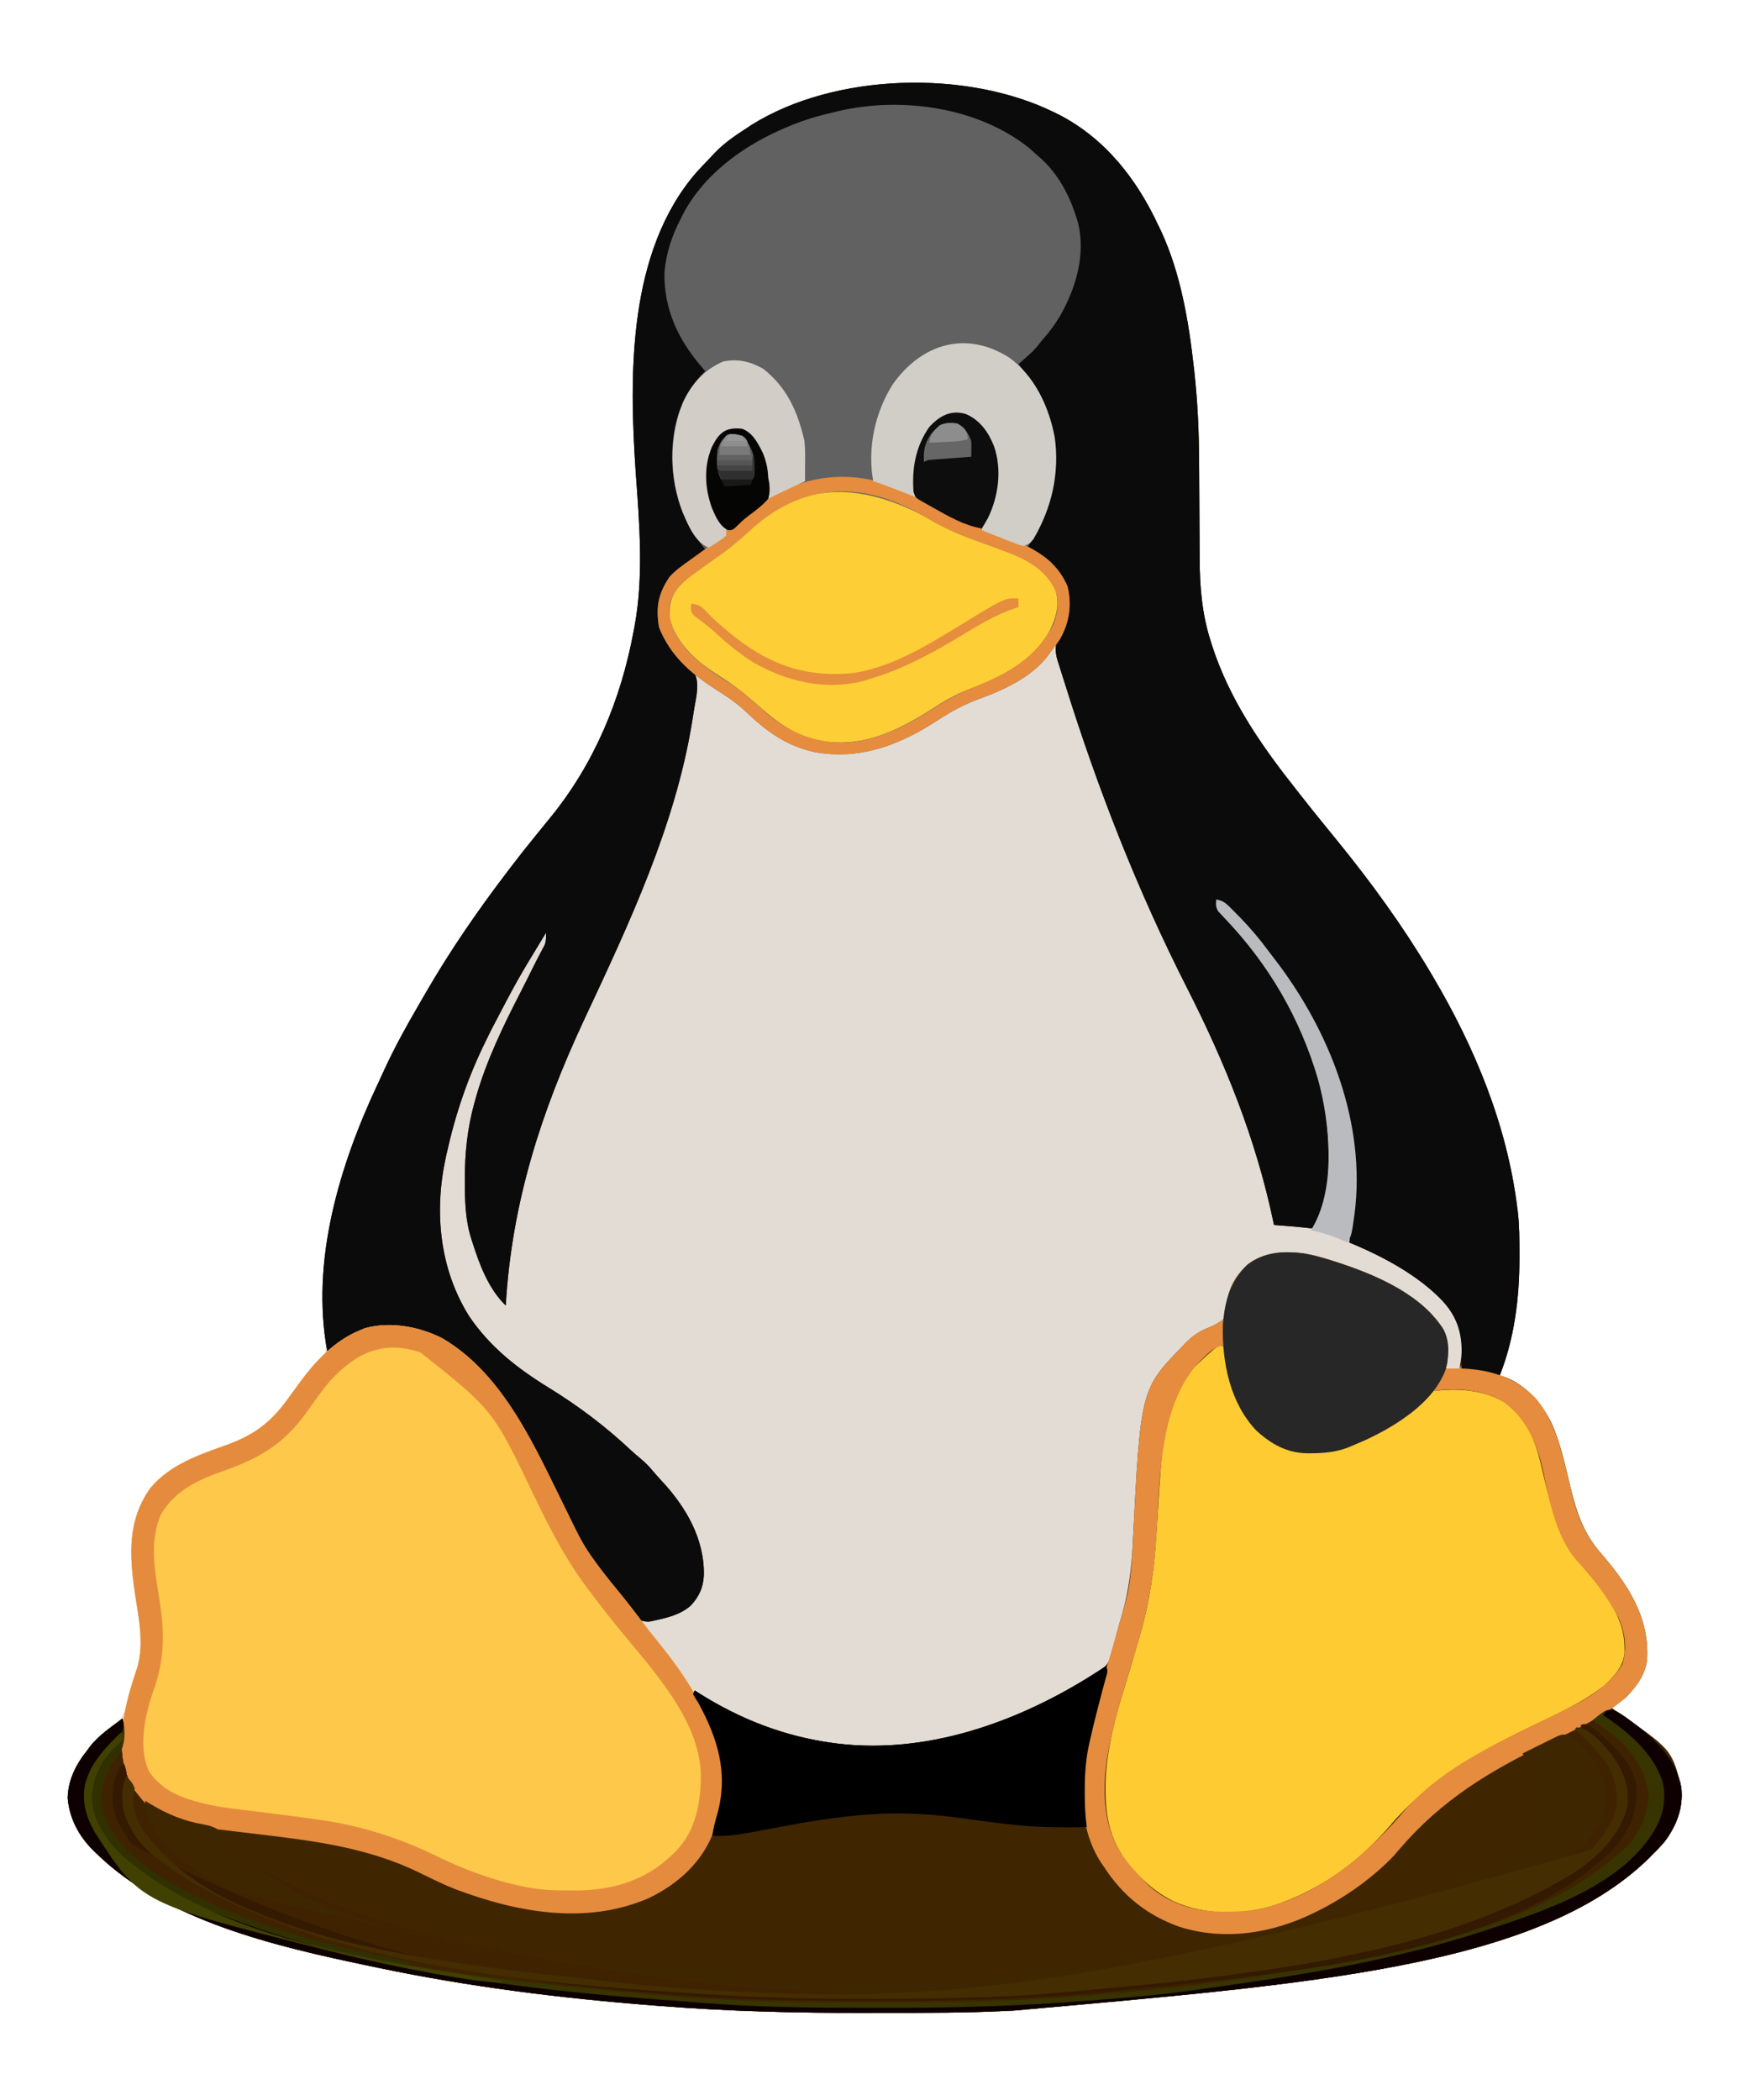 <?xml version="1.0" encoding="UTF-8"?>
<svg version="1.1" xmlns="http://www.w3.org/2000/svg" width="1000" height="1200">
<path d="M0 0 C0.995 0.483 1.99 0.967 3.016 1.465 C29.66 15.206 47.625 38.398 60 65 C60.783 66.622 60.783 66.622 61.582 68.277 C72.8 92.697 77.293 119.933 80.25 146.438 C80.333 147.18 80.416 147.922 80.502 148.686 C82.402 165.909 83.134 183.069 83.199 200.391 C83.211 203.338 83.231 206.285 83.252 209.231 C83.313 217.596 83.368 225.96 83.401 234.324 C83.423 239.48 83.458 244.636 83.502 249.792 C83.516 251.731 83.525 253.67 83.528 255.609 C83.557 271.427 84.892 286.763 89.688 301.938 C89.944 302.762 90.2 303.586 90.464 304.436 C100.117 334.592 117.529 360.331 137 385 C137.868 386.113 138.735 387.226 139.602 388.34 C144.478 394.595 149.429 400.787 154.438 406.938 C155.259 407.947 155.259 407.947 156.097 408.977 C156.644 409.648 157.191 410.32 157.754 411.012 C158.836 412.341 159.918 413.671 161 415 C161.496 415.609 161.992 416.218 162.503 416.846 C181.645 440.401 199.457 464.916 215 491 C215.508 491.852 216.015 492.703 216.539 493.581 C240.693 534.379 259.11 578.672 265 626 C265.094 626.715 265.189 627.429 265.286 628.166 C266.246 636.335 266.244 644.536 266.25 652.75 C266.251 653.913 266.251 653.913 266.252 655.099 C266.221 677.825 263.412 700.726 255 722 C255.879 722.257 256.758 722.513 257.664 722.777 C269.747 727.206 278.955 737.724 284.495 749.024 C289.736 760.541 292.327 773.183 295.299 785.425 C298.912 800.274 302.75 812.19 313.062 823.875 C328.242 841.516 340.498 860.056 339.187 884.031 C338.359 892.763 333.008 899.914 327 906 C324.389 908.079 321.714 910.058 319 912 C319.473 912.327 319.946 912.654 320.434 912.99 C352.934 935.509 352.934 935.509 358.375 955.375 C360.416 966.914 357.085 976.284 351 986 C348.253 989.631 345.26 992.827 342 996 C340.946 997.085 340.946 997.085 339.871 998.191 C275.963 1060.321 146.331 1069.768 -22.609 1084.893 C-24.263 1084.967 -25.916 1085.046 -27.57 1085.128 C-49.763 1086.23 -71.965 1086.187 -94.18 1086.185 C-98.524 1086.185 -102.868 1086.192 -107.213 1086.206 C-146.556 1086.328 -185.83 1085.352 -225.062 1082.25 C-226.661 1082.126 -226.661 1082.126 -228.292 1082 C-281.223 1077.879 -333.979 1071.339 -385.961 1060.428 C-387.967 1060.007 -389.974 1059.59 -391.981 1059.173 C-444.35 1048.195 -507.713 1033.566 -547 995 C-547.794 994.23 -548.588 993.461 -549.406 992.668 C-557.331 984.493 -562.295 974.895 -563.312 963.5 C-563.113 952.93 -558.47 944.048 -552 936 C-551.36 935.116 -551.36 935.116 -550.707 934.215 C-548.313 931.099 -546.145 929.089 -542.758 927.004 C-532.582 920.632 -529.826 913.857 -527.041 902.299 C-526.57 900.21 -526.115 898.116 -525.678 896.02 C-525.033 893.148 -524.205 890.401 -523.324 887.594 C-519.683 874.267 -522.877 860.065 -524.864 846.673 C-528.045 825.021 -529.374 804.723 -515.926 786.133 C-504.578 772.727 -488.034 767.195 -471.961 761.482 C-456.186 755.725 -446.682 748.225 -437 734.625 C-435.783 732.946 -434.564 731.267 -433.344 729.59 C-432.768 728.796 -432.191 728.001 -431.598 727.183 C-429.615 724.474 -427.583 721.82 -425.5 719.188 C-424.903 718.431 -424.306 717.674 -423.691 716.895 C-422.06 715.067 -420.401 713.82 -418.438 712.375 C-416.235 710.197 -416.009 709.177 -415.855 706.027 C-416.049 703.357 -416.283 700.709 -416.555 698.047 C-421.368 649.275 -406.933 599.536 -386.303 555.767 C-385.028 553.059 -383.785 550.338 -382.547 547.613 C-376.901 535.317 -370.461 523.547 -363.66 511.855 C-362.044 509.076 -360.444 506.289 -358.844 503.5 C-344.865 479.312 -328.951 456.2 -312 434 C-311.234 432.989 -310.469 431.979 -309.68 430.938 C-305.062 424.867 -300.324 418.908 -295.5 413 C-293.843 410.962 -292.186 408.924 -290.531 406.884 C-289.575 405.708 -288.617 404.534 -287.656 403.362 C-262.51 372.587 -247.2 335.837 -240 297 C-239.822 296.082 -239.644 295.164 -239.461 294.218 C-234.05 265.324 -236.65 234.732 -238.756 205.592 C-242.559 149.529 -243.179 79.849 -204.199 34.68 C-201.547 31.706 -198.784 28.851 -196 26 C-195.335 25.273 -194.67 24.546 -193.984 23.797 C-188.388 17.825 -181.829 13.42 -175 9 C-173.614 8.087 -173.614 8.087 -172.199 7.156 C-124.819 -22.331 -49.86 -24.331 0 0 Z " fill="#E2DCD4" transform="translate(602,64)"/>
<path d="M0 0 C0.995 0.483 1.99 0.967 3.016 1.465 C29.66 15.206 47.625 38.398 60 65 C60.783 66.622 60.783 66.622 61.582 68.277 C72.8 92.697 77.293 119.933 80.25 146.438 C80.333 147.18 80.416 147.922 80.502 148.686 C82.402 165.909 83.134 183.069 83.199 200.391 C83.211 203.338 83.231 206.285 83.252 209.231 C83.313 217.596 83.368 225.96 83.401 234.324 C83.423 239.48 83.458 244.636 83.502 249.792 C83.516 251.731 83.525 253.67 83.528 255.609 C83.557 271.427 84.892 286.763 89.688 301.938 C89.944 302.762 90.2 303.586 90.464 304.436 C100.117 334.592 117.529 360.331 137 385 C137.868 386.113 138.735 387.226 139.602 388.34 C144.478 394.595 149.429 400.787 154.438 406.938 C155.259 407.947 155.259 407.947 156.097 408.977 C156.644 409.648 157.191 410.32 157.754 411.012 C158.836 412.341 159.918 413.671 161 415 C161.496 415.609 161.992 416.218 162.503 416.846 C181.645 440.401 199.457 464.916 215 491 C215.508 491.852 216.015 492.703 216.539 493.581 C240.693 534.379 259.11 578.672 265 626 C265.094 626.715 265.189 627.429 265.286 628.166 C266.246 636.335 266.244 644.536 266.25 652.75 C266.251 653.913 266.251 653.913 266.252 655.099 C266.221 677.825 263.412 700.726 255 722 C255.879 722.257 256.758 722.513 257.664 722.777 C269.747 727.206 278.955 737.724 284.495 749.024 C289.736 760.541 292.327 773.183 295.299 785.425 C298.912 800.274 302.75 812.19 313.062 823.875 C328.242 841.516 340.498 860.056 339.187 884.031 C338.359 892.763 333.008 899.914 327 906 C324.389 908.079 321.714 910.058 319 912 C319.473 912.327 319.946 912.654 320.434 912.99 C352.934 935.509 352.934 935.509 358.375 955.375 C360.416 966.914 357.085 976.284 351 986 C348.253 989.631 345.26 992.827 342 996 C340.946 997.085 340.946 997.085 339.871 998.191 C275.963 1060.321 146.331 1069.768 -22.609 1084.893 C-24.263 1084.967 -25.916 1085.046 -27.57 1085.128 C-49.763 1086.23 -71.965 1086.187 -94.18 1086.185 C-98.524 1086.185 -102.868 1086.192 -107.213 1086.206 C-146.556 1086.328 -185.83 1085.352 -225.062 1082.25 C-226.661 1082.126 -226.661 1082.126 -228.292 1082 C-281.223 1077.879 -333.979 1071.339 -385.961 1060.428 C-387.967 1060.007 -389.974 1059.59 -391.981 1059.173 C-444.35 1048.195 -507.713 1033.566 -547 995 C-547.794 994.23 -548.588 993.461 -549.406 992.668 C-557.331 984.493 -562.295 974.895 -563.312 963.5 C-563.113 952.93 -558.47 944.048 -552 936 C-551.36 935.116 -551.36 935.116 -550.707 934.215 C-545.676 927.667 -538.529 922.946 -532 918 C-531.191 920.808 -530.914 923.176 -531.043 926.09 C-531.43 938.478 -531.09 950.272 -522.684 960.23 C-516.457 966.775 -510.477 970.772 -502 974 C-500.656 974.522 -500.656 974.522 -499.285 975.055 C-482.404 980.901 -463.895 982.046 -446.249 984.121 C-429.67 986.074 -413.289 988.251 -397 992 C-396.241 992.169 -395.481 992.338 -394.699 992.512 C-381.391 995.575 -369.378 1001.738 -357.094 1007.55 C-321.375 1024.285 -278.454 1036.374 -239.695 1022.949 C-219.687 1015.587 -205.308 1003.873 -196.059 984.434 C-188.598 967.282 -186.692 946.513 -193.367 928.832 C-196.586 921.037 -200.27 913.284 -204.805 906.168 C-205.199 905.453 -205.594 904.737 -206 904 C-205.67 903.34 -205.34 902.68 -205 902 C-204.247 902.485 -203.494 902.969 -202.719 903.469 C-179.084 918.384 -153.745 928.294 -126 932 C-124.941 932.144 -124.941 932.144 -123.86 932.29 C-73.752 938.508 -19.162 920.887 22.182 893.196 C24 892 24 892 25.921 890.927 C30.724 888.044 32.126 885.164 33.546 879.805 C33.757 878.9 33.969 877.995 34.188 877.062 C34.677 875.167 35.166 873.271 35.656 871.375 C35.998 869.992 35.998 869.992 36.348 868.582 C37.2 865.21 38.188 861.894 39.188 858.562 C42.991 844.997 44.582 832.287 45.279 818.258 C49.757 729.903 49.757 729.903 74 705 C74.663 704.299 75.325 703.597 76.008 702.875 C79.904 699.079 83.401 696.748 88.472 694.718 C91.702 693.393 94.173 692.119 97 690 C98.543 686.193 99.049 682.799 99.523 678.727 C100.578 670.482 104.838 664.293 110.812 658.691 C119.986 651.598 130.837 651.086 142 652 C147.468 652.806 152.736 654.347 158 656 C158.687 656.214 159.374 656.429 160.082 656.649 C181.59 663.503 207.503 674.062 221 693 C221.412 693.568 221.825 694.137 222.25 694.723 C226.07 700.971 225.55 707.899 225 715 C224.67 715.99 224.34 716.98 224 718 C226.64 718 229.28 718 232 718 C234.264 705.762 234.165 695.504 227 685 C213.019 666.705 189.968 654.682 169 646 C169.484 642.074 169.978 638.155 170.535 634.238 C174.999 601.007 169.9 567.559 156 537 C155.629 536.169 155.258 535.337 154.876 534.48 C145.352 513.264 133.642 494.061 119 476 C118.523 475.408 118.046 474.815 117.555 474.205 C112.487 467.94 107.162 461.984 101.5 456.25 C100.995 455.736 100.491 455.222 99.97 454.692 C97.653 452.395 96.142 451.047 93 450 C94.613 457.171 99.546 461.45 104.484 466.582 C138.851 502.886 158.42 552.442 157.105 602.267 C156.001 630.999 156.001 630.999 149 638 C147.579 637.933 146.162 637.794 144.75 637.625 C140.552 637.145 136.354 636.777 132.141 636.461 C130.409 636.33 130.409 636.33 128.642 636.197 C127.77 636.132 126.898 636.067 126 636 C125.855 635.308 125.71 634.616 125.56 633.902 C115.538 586.487 98.12 543.467 76.239 500.411 C47.99 444.802 25.391 387.014 6.785 327.501 C6.263 325.837 5.736 324.175 5.203 322.514 C4.459 320.189 3.731 317.859 3.008 315.527 C2.787 314.85 2.567 314.172 2.34 313.474 C0.83 308.504 0.839 304.689 2.902 299.91 C3.244 299.3 3.586 298.691 3.938 298.062 C8.348 289.563 9.585 280.596 6.875 271.312 C2.892 260.891 -5.406 254.091 -15 249 C-13.917 245.85 -12.535 243.243 -10.688 240.5 C-0.134 223.814 2.885 201.053 -1.03 181.787 C-4.116 168.815 -10.392 157.12 -19 147 C-19.66 146.01 -20.32 145.02 -21 144 C-19.881 142.827 -18.755 141.662 -17.625 140.5 C-16.685 139.525 -16.685 139.525 -15.727 138.531 C-14 137 -14 137 -12 137 C-11.745 136.42 -11.49 135.84 -11.227 135.242 C-9.878 132.777 -8.336 131.133 -6.375 129.125 C-1.141 123.349 2.405 116.851 6 110 C6.746 108.623 6.746 108.623 7.508 107.219 C15.155 92.016 16.105 73.892 11.324 57.738 C7.621 47.284 2.446 38.247 -5 30 C-5.565 29.366 -6.129 28.732 -6.711 28.078 C-20.093 13.879 -39.422 5.718 -58 1 C-58.69 0.822 -59.381 0.644 -60.092 0.461 C-94.876 -8.01 -134.218 -0.97 -165.261 16.049 C-166.882 16.935 -168.521 17.789 -170.16 18.641 C-178.749 23.303 -185.821 29.449 -193 36 C-193.701 36.629 -194.403 37.258 -195.125 37.906 C-206.409 48.564 -215.074 62.958 -219 78 C-219.204 78.763 -219.407 79.526 -219.617 80.312 C-223.863 98.461 -219.574 117.29 -210 133 C-207.374 136.806 -204.66 140.428 -201.297 143.613 C-200 145 -200 145 -200 147 C-199.34 147.33 -198.68 147.66 -198 148 C-198.436 148.45 -198.871 148.9 -199.32 149.363 C-211.624 162.652 -216.177 178.455 -216.188 196.188 C-216.2 197.274 -216.212 198.36 -216.225 199.479 C-216.259 218.696 -209.611 234.886 -198 250 C-198.688 250.506 -198.688 250.506 -199.389 251.022 C-201.492 252.573 -203.59 254.13 -205.688 255.688 C-206.409 256.218 -207.13 256.748 -207.873 257.295 C-213.267 261.309 -218.229 265.294 -221.75 271.125 C-222.157 271.788 -222.565 272.45 -222.984 273.133 C-226.629 279.833 -225.797 289 -223.938 296.188 C-221.53 303.067 -217.426 308.822 -212.098 313.758 C-211.597 314.226 -211.096 314.694 -210.58 315.176 C-209.131 316.5 -207.646 317.784 -206.16 319.066 C-201.483 325.419 -204.368 334.608 -205.47 341.945 C-205.687 343.318 -205.905 344.69 -206.125 346.062 C-206.238 346.773 -206.352 347.483 -206.469 348.214 C-216.085 407.832 -242.586 463.962 -267.998 518.271 C-292.821 571.354 -309.568 623.22 -313 682 C-322.694 672.689 -328.038 658.636 -332 646 C-332.21 645.366 -332.421 644.731 -332.637 644.078 C-336.077 633.339 -336.367 622.556 -336.375 611.375 C-336.378 610.339 -336.378 610.339 -336.381 609.283 C-336.376 594.718 -334.892 580.644 -331 566.562 C-330.696 565.458 -330.392 564.353 -330.078 563.214 C-324.042 542.06 -314.593 522.547 -304.57 503.059 C-302.174 498.39 -299.836 493.691 -297.501 488.991 C-296.166 486.309 -294.811 483.644 -293.41 480.996 C-292.945 480.111 -292.479 479.225 -292 478.312 C-291.608 477.587 -291.216 476.861 -290.812 476.113 C-289.856 473.625 -289.943 471.645 -290 469 C-306.38 495.94 -306.38 495.94 -320.97 523.87 C-322.105 526.217 -323.267 528.549 -324.43 530.883 C-334.548 551.396 -341.743 572.49 -346.688 594.812 C-346.902 595.78 -347.117 596.747 -347.339 597.744 C-353.969 628.561 -350.861 661.002 -334 688 C-321.999 705.785 -306.211 718.075 -288.127 729.163 C-271.557 739.377 -255.894 751.154 -241.719 764.492 C-239.798 766.264 -237.886 767.937 -235.867 769.586 C-233.531 771.553 -231.581 773.426 -229.625 775.75 C-227.828 777.87 -226.034 779.964 -224.129 781.988 C-210.086 796.992 -199.443 815.209 -199.789 836.074 C-200.172 843.193 -202.422 848.228 -207.281 853.469 C-213.01 858.572 -220.649 860.45 -228 862 C-228.726 862.165 -229.451 862.33 -230.199 862.5 C-232.188 862.75 -232.188 862.75 -236 862 C-239.24 859.465 -241.533 856.268 -244 853 C-245.001 851.714 -246.004 850.429 -247.008 849.145 C-250.385 844.798 -253.696 840.402 -257 836 C-257.511 835.325 -258.021 834.651 -258.547 833.956 C-268.562 820.714 -276.014 807.082 -283.105 792.094 C-295.695 765.517 -309.26 740.013 -329 718 C-329.59 717.326 -330.181 716.652 -330.789 715.957 C-341.7 704.213 -357.854 695.386 -373.988 694.664 C-387.906 694.427 -397.461 695.852 -408.809 704.414 C-410.814 705.865 -412.757 706.968 -415 708 C-424.58 656.937 -407.974 601.743 -386.303 555.767 C-385.028 553.059 -383.785 550.338 -382.547 547.613 C-376.901 535.317 -370.461 523.547 -363.66 511.855 C-362.044 509.076 -360.444 506.289 -358.844 503.5 C-344.865 479.312 -328.951 456.2 -312 434 C-311.234 432.989 -310.469 431.979 -309.68 430.938 C-305.062 424.867 -300.324 418.908 -295.5 413 C-293.843 410.962 -292.186 408.924 -290.531 406.884 C-289.575 405.708 -288.617 404.534 -287.656 403.362 C-262.51 372.587 -247.2 335.837 -240 297 C-239.822 296.082 -239.644 295.164 -239.461 294.218 C-234.05 265.324 -236.65 234.732 -238.756 205.592 C-242.559 149.529 -243.179 79.849 -204.199 34.68 C-201.547 31.706 -198.784 28.851 -196 26 C-195.335 25.273 -194.67 24.546 -193.984 23.797 C-188.388 17.825 -181.829 13.42 -175 9 C-173.614 8.087 -173.614 8.087 -172.199 7.156 C-124.819 -22.331 -49.86 -24.331 0 0 Z " fill="#3F2300" transform="translate(602,64)"/>
<path d="M0 0 C0.995 0.483 1.99 0.967 3.016 1.465 C29.66 15.206 47.625 38.398 60 65 C60.522 66.082 61.044 67.163 61.582 68.277 C72.8 92.697 77.293 119.933 80.25 146.438 C80.333 147.18 80.416 147.922 80.502 148.686 C82.402 165.909 83.134 183.069 83.199 200.391 C83.211 203.338 83.231 206.285 83.252 209.231 C83.313 217.596 83.368 225.96 83.401 234.324 C83.423 239.48 83.458 244.636 83.502 249.792 C83.516 251.731 83.525 253.67 83.528 255.609 C83.557 271.427 84.892 286.763 89.688 301.938 C89.944 302.762 90.2 303.586 90.464 304.436 C100.117 334.592 117.529 360.331 137 385 C137.868 386.113 138.735 387.226 139.602 388.34 C144.478 394.595 149.429 400.787 154.438 406.938 C155.259 407.947 155.259 407.947 156.097 408.977 C156.644 409.648 157.191 410.32 157.754 411.012 C158.836 412.341 159.918 413.671 161 415 C161.496 415.609 161.992 416.218 162.503 416.846 C181.645 440.401 199.457 464.916 215 491 C215.508 491.852 216.015 492.703 216.539 493.581 C240.693 534.379 259.11 578.672 265 626 C265.094 626.715 265.189 627.429 265.286 628.166 C266.246 636.335 266.244 644.536 266.25 652.75 C266.251 653.913 266.251 653.913 266.252 655.099 C266.221 677.825 263.412 700.726 255 722 C254.417 721.879 253.835 721.758 253.234 721.633 C246.514 720.259 239.771 719.094 233 718 C233.031 717.427 233.063 716.853 233.095 716.263 C233.808 701.272 232.763 691.542 222.75 679.75 C208.279 664.678 188.191 653.946 169 646 C169.484 642.074 169.978 638.155 170.535 634.238 C174.999 601.007 169.9 567.559 156 537 C155.629 536.169 155.258 535.337 154.876 534.48 C145.352 513.264 133.642 494.061 119 476 C118.523 475.408 118.046 474.815 117.555 474.205 C112.487 467.94 107.162 461.984 101.5 456.25 C100.995 455.736 100.491 455.222 99.97 454.692 C97.653 452.395 96.142 451.047 93 450 C94.613 457.171 99.546 461.45 104.484 466.582 C138.851 502.886 158.42 552.442 157.105 602.267 C156.001 630.999 156.001 630.999 149 638 C147.579 637.933 146.162 637.794 144.75 637.625 C140.552 637.145 136.354 636.777 132.141 636.461 C130.409 636.33 130.409 636.33 128.642 636.197 C127.77 636.132 126.898 636.067 126 636 C125.855 635.308 125.71 634.616 125.56 633.902 C115.538 586.487 98.12 543.467 76.239 500.411 C47.99 444.802 25.391 387.014 6.785 327.501 C6.263 325.837 5.736 324.175 5.203 322.514 C4.459 320.189 3.731 317.859 3.008 315.527 C2.787 314.85 2.567 314.172 2.34 313.474 C0.83 308.504 0.839 304.689 2.902 299.91 C3.244 299.3 3.586 298.691 3.938 298.062 C8.348 289.563 9.585 280.596 6.875 271.312 C2.892 260.891 -5.406 254.091 -15 249 C-13.917 245.85 -12.535 243.243 -10.688 240.5 C-0.134 223.814 2.885 201.053 -1.03 181.787 C-4.116 168.815 -10.392 157.12 -19 147 C-19.66 146.01 -20.32 145.02 -21 144 C-19.881 142.827 -18.755 141.662 -17.625 140.5 C-16.999 139.85 -16.372 139.201 -15.727 138.531 C-14 137 -14 137 -12 137 C-11.745 136.42 -11.49 135.84 -11.227 135.242 C-9.878 132.777 -8.336 131.133 -6.375 129.125 C-1.141 123.349 2.405 116.851 6 110 C6.498 109.082 6.995 108.164 7.508 107.219 C15.155 92.016 16.105 73.892 11.324 57.738 C7.621 47.284 2.446 38.247 -5 30 C-5.565 29.366 -6.129 28.732 -6.711 28.078 C-20.093 13.879 -39.422 5.718 -58 1 C-58.69 0.822 -59.381 0.644 -60.092 0.461 C-94.876 -8.01 -134.218 -0.97 -165.261 16.049 C-166.882 16.935 -168.521 17.789 -170.16 18.641 C-178.749 23.303 -185.821 29.449 -193 36 C-193.701 36.629 -194.403 37.258 -195.125 37.906 C-206.409 48.564 -215.074 62.958 -219 78 C-219.204 78.763 -219.407 79.526 -219.617 80.312 C-223.863 98.461 -219.574 117.29 -210 133 C-207.374 136.806 -204.66 140.428 -201.297 143.613 C-200 145 -200 145 -200 147 C-199.34 147.33 -198.68 147.66 -198 148 C-198.654 148.675 -198.654 148.675 -199.32 149.363 C-211.624 162.652 -216.177 178.455 -216.188 196.188 C-216.2 197.274 -216.212 198.36 -216.225 199.479 C-216.259 218.696 -209.611 234.886 -198 250 C-198.688 250.506 -198.688 250.506 -199.389 251.022 C-201.492 252.573 -203.59 254.13 -205.688 255.688 C-206.409 256.218 -207.13 256.748 -207.873 257.295 C-213.267 261.309 -218.229 265.294 -221.75 271.125 C-222.157 271.788 -222.565 272.45 -222.984 273.133 C-226.629 279.833 -225.797 289 -223.938 296.188 C-221.53 303.067 -217.426 308.822 -212.098 313.758 C-211.597 314.226 -211.096 314.694 -210.58 315.176 C-209.131 316.5 -207.646 317.784 -206.16 319.066 C-201.483 325.419 -204.368 334.608 -205.47 341.945 C-205.687 343.318 -205.905 344.69 -206.125 346.062 C-206.238 346.773 -206.352 347.483 -206.469 348.214 C-216.085 407.832 -242.586 463.962 -267.998 518.271 C-292.821 571.354 -309.568 623.22 -313 682 C-322.694 672.689 -328.038 658.636 -332 646 C-332.21 645.366 -332.421 644.731 -332.637 644.078 C-336.077 633.339 -336.367 622.556 -336.375 611.375 C-336.377 610.684 -336.379 609.994 -336.381 609.283 C-336.376 594.718 -334.892 580.644 -331 566.562 C-330.696 565.458 -330.392 564.353 -330.078 563.214 C-324.042 542.06 -314.593 522.547 -304.57 503.059 C-302.174 498.39 -299.836 493.691 -297.501 488.991 C-296.166 486.309 -294.811 483.644 -293.41 480.996 C-292.945 480.111 -292.479 479.225 -292 478.312 C-291.608 477.587 -291.216 476.861 -290.812 476.113 C-289.856 473.625 -289.943 471.645 -290 469 C-306.38 495.94 -306.38 495.94 -320.97 523.87 C-322.105 526.217 -323.267 528.549 -324.43 530.883 C-334.548 551.396 -341.743 572.49 -346.688 594.812 C-346.902 595.78 -347.117 596.747 -347.339 597.744 C-353.969 628.561 -350.861 661.002 -334 688 C-321.999 705.785 -306.211 718.075 -288.127 729.163 C-271.557 739.377 -255.894 751.154 -241.719 764.492 C-239.798 766.264 -237.886 767.937 -235.867 769.586 C-233.531 771.553 -231.581 773.426 -229.625 775.75 C-227.828 777.87 -226.034 779.964 -224.129 781.988 C-210.086 796.992 -199.443 815.209 -199.789 836.074 C-200.172 843.193 -202.422 848.228 -207.281 853.469 C-213.01 858.572 -220.649 860.45 -228 862 C-228.726 862.165 -229.451 862.33 -230.199 862.5 C-232.188 862.75 -232.188 862.75 -236 862 C-239.24 859.465 -241.533 856.268 -244 853 C-245.001 851.714 -246.004 850.429 -247.008 849.145 C-250.385 844.798 -253.696 840.402 -257 836 C-257.511 835.325 -258.021 834.651 -258.547 833.956 C-268.562 820.714 -276.014 807.082 -283.105 792.094 C-295.695 765.517 -309.26 740.013 -329 718 C-329.59 717.326 -330.181 716.652 -330.789 715.957 C-341.7 704.213 -357.854 695.386 -373.988 694.664 C-387.906 694.427 -397.461 695.852 -408.809 704.414 C-410.814 705.865 -412.757 706.968 -415 708 C-424.58 656.937 -407.974 601.743 -386.303 555.767 C-385.028 553.059 -383.785 550.338 -382.547 547.613 C-376.901 535.317 -370.461 523.547 -363.66 511.855 C-362.044 509.076 -360.444 506.289 -358.844 503.5 C-344.865 479.312 -328.951 456.2 -312 434 C-311.234 432.989 -310.469 431.979 -309.68 430.938 C-305.062 424.867 -300.324 418.908 -295.5 413 C-293.843 410.962 -292.186 408.924 -290.531 406.884 C-289.575 405.708 -288.617 404.534 -287.656 403.362 C-262.51 372.587 -247.2 335.837 -240 297 C-239.733 295.623 -239.733 295.623 -239.461 294.218 C-234.05 265.324 -236.65 234.732 -238.756 205.592 C-242.559 149.529 -243.179 79.849 -204.199 34.68 C-201.547 31.706 -198.784 28.851 -196 26 C-195.335 25.273 -194.67 24.546 -193.984 23.797 C-188.388 17.825 -181.829 13.42 -175 9 C-173.614 8.087 -173.614 8.087 -172.199 7.156 C-124.819 -22.331 -49.86 -24.331 0 0 Z " fill="#0B0B0B" transform="translate(602,64)"/>
<path d="M0 0 C35.386 20.681 53.247 62.812 70.648 97.914 C70.963 98.547 71.277 99.179 71.601 99.831 C73.056 102.765 74.501 105.702 75.927 108.65 C78.845 114.637 81.956 120.178 85.875 125.562 C86.387 126.278 86.9 126.993 87.428 127.73 C91.548 133.415 95.914 138.878 100.383 144.29 C104.901 149.763 109.219 155.368 113.503 161.025 C116.583 165.081 119.718 169.078 122.934 173.028 C130.74 182.617 138.069 192.624 144.312 203.312 C144.64 203.865 144.967 204.418 145.304 204.987 C153.848 219.484 160.718 233.649 160.688 250.812 C160.686 251.776 160.684 252.739 160.683 253.731 C160.536 262.407 159.024 270.103 156.312 278.312 C156.024 279.23 155.735 280.148 155.438 281.094 C149.047 299.123 134.804 311.922 117.938 320 C82.045 335.499 42.588 328.134 7.266 314.758 C0.529 312.084 -5.94 308.892 -12.438 305.688 C-41.575 291.36 -71.981 287.34 -103.989 283.567 C-161.037 276.836 -161.037 276.836 -175.688 258.312 C-180.967 249.757 -183.072 241.269 -183 231.312 C-182.994 230.484 -182.989 229.655 -182.983 228.801 C-182.709 214.651 -178.825 201.67 -174.304 188.37 C-170.2 174.675 -173.503 159.789 -175.551 145.986 C-178.732 124.333 -180.062 104.035 -166.613 85.445 C-155.266 72.04 -138.721 66.507 -122.648 60.795 C-106.873 55.037 -97.369 47.537 -87.688 33.938 C-86.469 32.257 -85.249 30.577 -84.027 28.898 C-83.451 28.104 -82.875 27.31 -82.281 26.491 C-72.816 13.549 -61.907 1.473 -46.688 -4.688 C-45.398 -5.221 -45.398 -5.221 -44.082 -5.766 C-29.526 -9.719 -13.198 -6.664 0 0 Z " fill="#FEC84A" transform="translate(252.688,764.688)"/>
<path d="M0 0 C1.663 1.46 3.31 2.938 4.938 4.438 C5.991 5.354 5.991 5.354 7.066 6.289 C16.757 15.203 23.014 27.008 26.938 39.438 C27.182 40.203 27.427 40.969 27.68 41.758 C32.697 60.385 26.803 80.075 17.535 96.234 C14.444 101.365 10.934 105.98 6.938 110.438 C6.102 111.498 5.268 112.56 4.438 113.625 C1.22 117.245 -2.356 120.329 -6.062 123.438 C-5.699 123.911 -5.335 124.384 -4.961 124.871 C10.371 145.038 17.753 165.317 14.43 190.742 C12.239 204.875 6.797 216.648 -1.062 228.438 C-0.361 228.685 0.34 228.933 1.062 229.188 C10.699 233.377 17.826 240.82 21.938 250.438 C24.621 261.188 22.946 271.643 17.324 281.172 C15.614 283.674 13.815 286.06 11.938 288.438 C11.511 289.039 11.084 289.641 10.645 290.262 C1.466 302.377 -14.599 309.769 -28.49 314.802 C-37.06 317.924 -44.384 321.882 -52.013 326.876 C-73.575 340.991 -96.493 349.996 -122.688 345.188 C-138.909 341.581 -150.297 333.229 -162.093 321.909 C-167.663 316.67 -173.906 312.666 -180.327 308.556 C-194.319 299.537 -205.074 289.681 -211.438 274.062 C-213.424 262.542 -211.971 254.692 -205.469 245.082 C-202.025 241.297 -197.99 238.553 -193.812 235.625 C-192.972 235.028 -192.132 234.43 -191.266 233.814 C-189.202 232.349 -187.135 230.89 -185.062 229.438 C-185.447 228.951 -185.832 228.465 -186.228 227.964 C-189.782 223.367 -192.712 218.784 -195.25 213.562 C-195.592 212.868 -195.933 212.173 -196.285 211.457 C-204.899 193.558 -206.354 170.477 -200.258 151.527 C-196.703 142.338 -192.077 134.452 -185.062 127.438 C-185.703 126.71 -186.344 125.983 -187.004 125.234 C-200.609 109.534 -208.756 92.085 -208.379 70.965 C-207.415 60.215 -204.082 49.966 -199.062 40.438 C-198.378 39.045 -198.378 39.045 -197.68 37.625 C-183.119 10.113 -153.285 -7.89 -124.492 -17.062 C-120.054 -18.4 -115.578 -19.517 -111.062 -20.562 C-110.055 -20.808 -110.055 -20.808 -109.026 -21.059 C-73.199 -29.513 -29.243 -23.394 0 0 Z " fill="#616161" transform="translate(588.062,84.562)"/>
<path d="M0 0 C0.219 1.114 0.438 2.228 0.664 3.375 C4.411 21.702 9.707 40.819 25 53 C36.773 60.583 49.641 62.106 63.418 59.552 C84.741 54.221 103.643 41.357 119 26 C134.338 24.076 149.905 24.993 162.938 33.688 C167.832 37.538 171.097 41.516 174 47 C174.438 47.81 174.877 48.619 175.328 49.453 C179.219 57.281 181.054 65.543 183 74 C187.819 94.723 193.153 112.361 207.394 128.618 C217.614 140.351 229.059 155.228 229.25 171.312 C229.276 172.608 229.302 173.904 229.328 175.238 C228.626 183.29 223.63 188.629 218 194 C204.534 204.52 188.672 211.351 173.39 218.779 C144.001 233.072 117.087 248.718 95.625 273.875 C78.685 293.61 58.527 308.849 34.062 318 C33.318 318.279 32.574 318.558 31.808 318.845 C12.699 325.591 -9.852 325.768 -28.375 317.492 C-35.98 313.707 -42.056 309.036 -48 303 C-49.063 301.935 -49.063 301.935 -50.148 300.848 C-64.698 285.434 -67.737 269.677 -67.254 249.246 C-66.57 230.001 -61.552 211.673 -55.875 193.366 C-53.463 185.575 -51.138 177.762 -48.899 169.921 C-48.338 167.964 -47.767 166.01 -47.196 164.055 C-41.921 145.482 -39.403 127.134 -38.218 107.878 C-33.219 27.662 -33.219 27.662 -8.938 5.082 C-3.143 0 -3.143 0 0 0 Z " fill="#FECB33" transform="translate(699,769)"/>
<path d="M0 0 C1.418 2.836 0.568 4.29 -0.258 7.328 C-0.552 8.428 -0.845 9.528 -1.148 10.661 C-1.47 11.845 -1.793 13.03 -2.125 14.25 C-4.511 23.222 -6.823 32.196 -8.875 41.25 C-9.078 42.135 -9.28 43.019 -9.489 43.931 C-14.567 66.567 -14.467 91.745 -2 112 C10.538 131.381 26.665 144.586 49.367 150.457 C79.131 156.595 108.614 147.462 134 132 C142.525 126.364 150.425 119.911 157.898 112.949 C159.779 111.205 161.706 109.565 163.688 107.938 C167.549 104.652 170.717 100.849 174 97 C176.964 93.633 179.969 90.307 183 87 C183.602 86.331 184.204 85.662 184.824 84.973 C195.559 73.586 209.321 65.725 222.874 58.191 C224.767 57.13 226.642 56.044 228.512 54.941 C229.477 54.383 230.443 53.825 231.438 53.25 C232.241 52.781 233.044 52.312 233.871 51.828 C236 51 236 51 238.094 51.105 C242.954 53.386 245.773 60.071 247.875 64.812 C250.514 72.76 249.775 81.099 246.312 88.637 C227.831 121.915 179.891 135.437 146.125 145.188 C87.567 161.607 26.647 170.092 -33.98 173.84 C-35.068 173.907 -36.155 173.974 -37.275 174.044 C-42.612 174.369 -47.948 174.678 -53.286 174.962 C-54.263 175.017 -55.239 175.072 -56.245 175.129 C-58.085 175.234 -59.926 175.33 -61.768 175.418 C-63.851 175.539 -65.927 175.759 -68 176 C-68.33 176.66 -68.66 177.32 -69 178 C-65.7 178 -62.4 178 -59 178 C-59 178.33 -59 178.66 -59 179 C-74.655 179.763 -90.265 180.151 -105.938 180.133 C-108.043 180.133 -110.148 180.134 -112.254 180.136 C-116.623 180.137 -120.993 180.135 -125.362 180.13 C-130.888 180.125 -136.414 180.128 -141.939 180.134 C-146.274 180.138 -150.609 180.136 -154.944 180.134 C-156.978 180.133 -159.012 180.134 -161.047 180.136 C-175.721 180.15 -190.343 179.715 -205 179 C-205 178.67 -205 178.34 -205 178 C-201.7 178 -198.4 178 -195 178 C-195.33 177.34 -195.66 176.68 -196 176 C-198.908 175.663 -201.737 175.457 -204.656 175.324 C-206.54 175.221 -208.423 175.117 -210.306 175.013 C-211.313 174.96 -212.319 174.908 -213.356 174.854 C-296.68 170.438 -391.291 162.271 -467 124 C-467.688 123.66 -468.375 123.32 -469.084 122.97 C-483 116.062 -499.149 106.918 -507 93 C-496.058 93.71 -485.195 94.929 -474.312 96.25 C-473.41 96.359 -472.508 96.469 -471.579 96.582 C-456.578 98.42 -441.742 100.607 -427 104 C-426.241 104.169 -425.481 104.338 -424.699 104.512 C-411.391 107.575 -399.378 113.738 -387.094 119.55 C-351.375 136.285 -308.454 148.374 -269.695 134.949 C-249.687 127.587 -235.308 115.873 -226.059 96.434 C-218.598 79.282 -216.692 58.513 -223.367 40.832 C-226.586 33.037 -230.27 25.284 -234.805 18.168 C-235.199 17.453 -235.594 16.737 -236 16 C-235.67 15.34 -235.34 14.68 -235 14 C-234.247 14.485 -233.494 14.969 -232.719 15.469 C-209.084 30.384 -183.745 40.294 -156 44 C-155.294 44.096 -154.588 44.191 -153.86 44.29 C-99.441 51.042 -44.418 29.819 0 0 Z " fill="#3F2600" transform="translate(632,952)"/>
<path d="M0 0 C1.031 0.321 1.031 0.321 2.082 0.649 C23.59 7.503 49.503 18.062 63 37 C63.413 37.568 63.825 38.137 64.25 38.723 C68.07 44.971 67.55 51.899 67 59 C66.67 59.99 66.34 60.98 66 62 C68.64 62 71.28 62 74 62 C74.33 61.34 74.66 60.68 75 60 C75 60.66 75 61.32 75 62 C75.704 62.026 76.408 62.052 77.133 62.078 C92.994 62.989 107.078 67.782 118.098 79.613 C128.343 92.467 131.907 107.424 135.75 123.086 C136.202 124.926 136.202 124.926 136.664 126.804 C137.247 129.201 137.819 131.601 138.377 134.004 C141.521 147.14 146.09 157.707 155.062 167.875 C170.242 185.516 182.498 204.056 181.187 228.031 C180.249 237.929 173.591 245.955 166.375 252.312 C161.137 256.411 155.646 259.914 149.852 263.168 C149.166 263.553 148.481 263.938 147.774 264.335 C139.855 268.719 131.694 272.591 123.525 276.484 C91.204 291.924 63.598 308.787 40.062 336.262 C39.403 337.021 38.742 337.78 38.062 338.562 C37.476 339.244 36.889 339.926 36.285 340.629 C23.949 353.429 8.866 364.083 -7 372 C-7.643 372.322 -8.285 372.644 -8.947 372.976 C-33.075 384.821 -60.401 389.25 -86.324 380.934 C-104.584 374.386 -118.491 363.222 -129 347 C-129.812 345.838 -129.812 345.838 -130.641 344.652 C-142.901 326.108 -143.428 301.343 -139.413 280.177 C-138.546 276.021 -137.625 271.882 -136.649 267.75 C-136.08 265.337 -135.543 262.921 -135.023 260.496 C-132.527 249.068 -129.126 237.89 -125.794 226.683 C-124.461 222.181 -123.178 217.666 -121.898 213.148 C-121.269 210.942 -120.627 208.739 -119.977 206.539 C-119.634 205.371 -119.291 204.203 -118.938 203 C-118.487 201.484 -118.487 201.484 -118.027 199.938 C-117.679 198.627 -117.337 197.314 -117 196 C-116.756 195.092 -116.513 194.185 -116.262 193.25 C-113.761 182.981 -113.244 172.78 -112.721 162.258 C-108.243 73.903 -108.243 73.903 -84 49 C-83.337 48.299 -82.675 47.597 -81.992 46.875 C-78.096 43.079 -74.599 40.748 -69.528 38.718 C-66.298 37.393 -63.827 36.119 -61 34 C-59.457 30.193 -58.951 26.799 -58.477 22.727 C-57.422 14.482 -53.162 8.293 -47.188 2.691 C-33.466 -7.918 -15.342 -4.818 0 0 Z M-74 57.562 C-97.663 81.828 -97.211 124.707 -99.079 156.251 C-100.373 177.755 -103.652 198.473 -109.875 219.125 C-110.215 220.287 -110.554 221.449 -110.904 222.646 C-112.506 228.103 -114.161 233.541 -115.859 238.969 C-119.053 249.181 -121.945 259.388 -124.375 269.812 C-124.751 271.414 -124.751 271.414 -125.135 273.047 C-129.971 294.421 -131.537 318.285 -120.312 337.688 C-116.411 343.684 -112.044 348.938 -107 354 C-106.314 354.709 -105.628 355.418 -104.922 356.148 C-92.556 368.102 -76.49 372.603 -59.625 372.375 C-58.529 372.365 -57.434 372.355 -56.305 372.344 C-48.161 372.188 -40.802 371.481 -33 369 C-31.759 368.609 -30.517 368.219 -29.238 367.816 C-0.457 358.14 22.852 337.676 42.32 314.914 C62.119 292.353 89.006 279.112 115.562 266.188 C119.153 264.438 122.741 262.683 126.324 260.919 C128.527 259.834 130.734 258.757 132.946 257.689 C145.497 251.516 159.957 243.619 167 231 C169.997 222.01 168.54 212.187 164.535 203.82 C158.279 192.328 150.408 181.553 141.312 172.125 C129.335 158.514 125.587 138.837 122 121.625 C118.651 105.634 112.625 90.822 99 81 C86.819 73.833 71.804 72.872 58 75 C54.625 76.784 53.216 78.326 50.98 81.371 C40.703 95.014 16.631 106.375 0 109 C-15.719 110.521 -27.315 108.439 -39.84 98.547 C-53.563 86.224 -57.971 66.36 -61 49 C-66.084 49 -70.558 54.302 -74 57.562 Z " fill="#E58C3E" transform="translate(760,720)"/>
<path d="M0 0 C9.802 5.602 19.958 9.549 30.59 13.258 C62.244 24.346 62.244 24.346 69.914 39.211 C72.666 47.467 70.417 55.133 66.695 62.684 C56.711 80.627 38.549 89.207 20.166 96.266 C12.552 99.273 5.936 103.109 -0.898 107.586 C-21.064 120.432 -41.763 130.243 -66.268 125.078 C-80.833 121.613 -90.742 113.528 -101.655 103.814 C-108.015 98.174 -114.429 93.216 -121.648 88.711 C-134.258 80.791 -145.056 71.742 -150.086 57.211 C-151.056 50.472 -150.359 45.018 -146.676 39.254 C-141.32 32.372 -133.747 27.739 -126.691 22.762 C-116.699 15.901 -116.699 15.901 -107.711 7.836 C-75.838 -25.349 -36.956 -21.568 0 0 Z " fill="#FECE37" transform="translate(533.086,297.789)"/>
<path d="M0 0 C35.386 20.681 53.247 62.812 70.648 97.914 C70.963 98.547 71.277 99.179 71.601 99.831 C73.056 102.765 74.501 105.702 75.927 108.65 C78.845 114.637 81.956 120.178 85.875 125.562 C86.387 126.278 86.9 126.993 87.428 127.73 C91.548 133.415 95.914 138.878 100.383 144.29 C104.901 149.763 109.219 155.368 113.503 161.025 C116.583 165.081 119.718 169.078 122.934 173.028 C130.74 182.617 138.069 192.624 144.312 203.312 C144.64 203.865 144.967 204.418 145.304 204.987 C153.848 219.484 160.718 233.649 160.688 250.812 C160.686 251.776 160.684 252.739 160.683 253.731 C160.536 262.407 159.024 270.103 156.312 278.312 C156.024 279.23 155.735 280.148 155.438 281.094 C149.047 299.123 134.804 311.922 117.938 320 C82.045 335.499 42.588 328.134 7.266 314.758 C0.529 312.084 -5.94 308.892 -12.438 305.688 C-41.575 291.36 -71.981 287.34 -103.989 283.567 C-161.037 276.836 -161.037 276.836 -175.688 258.312 C-180.967 249.757 -183.072 241.269 -183 231.312 C-182.994 230.484 -182.989 229.655 -182.983 228.801 C-182.709 214.651 -178.825 201.67 -174.304 188.37 C-170.2 174.675 -173.503 159.789 -175.551 145.986 C-178.732 124.333 -180.062 104.035 -166.613 85.445 C-155.266 72.04 -138.721 66.507 -122.648 60.795 C-106.873 55.037 -97.369 47.537 -87.688 33.938 C-86.469 32.257 -85.249 30.577 -84.027 28.898 C-83.451 28.104 -82.875 27.31 -82.281 26.491 C-72.816 13.549 -61.907 1.473 -46.688 -4.688 C-45.398 -5.221 -45.398 -5.221 -44.082 -5.766 C-29.526 -9.719 -13.198 -6.664 0 0 Z M-64.031 24.38 C-69.121 30.319 -73.553 36.806 -78.116 43.151 C-90.627 60.358 -104.151 68.417 -123.938 75.438 C-138.884 80.766 -151.929 86.265 -160.516 100.301 C-167.707 115.902 -164.058 133.803 -161.469 150.135 C-158.622 168.427 -158.592 183.621 -164.909 201.125 C-169.739 214.701 -173.897 233.462 -167.688 247.25 C-159.589 259.783 -145.992 263.758 -132.133 266.825 C-123.837 268.479 -115.392 269.356 -107 270.375 C-103.079 270.863 -99.159 271.355 -95.238 271.848 C-94.28 271.967 -93.322 272.087 -92.335 272.21 C-85.618 273.052 -78.912 273.956 -72.211 274.91 C-71.364 275.03 -70.517 275.151 -69.644 275.274 C-45.84 278.709 -24.468 285.566 -2.895 296.087 C12.857 303.76 29.097 309.84 46.312 313.312 C47.622 313.58 47.622 313.58 48.957 313.852 C56.781 315.312 64.366 315.615 72.312 315.562 C73.493 315.57 74.674 315.578 75.891 315.586 C97.613 315.538 116.739 309.858 132.312 294.312 C132.889 293.748 133.465 293.183 134.059 292.602 C145.246 280.687 147.885 264.519 147.798 248.774 C146.788 217.59 119.668 188.908 100.975 166.044 C96.441 160.494 92.017 154.876 87.704 149.151 C86.702 147.828 85.695 146.508 84.683 145.192 C71.48 127.999 62.064 109.925 52.684 90.472 C29.187 41.172 29.187 41.172 -12.336 8.191 C-33.588 0.813 -49.558 8.514 -64.031 24.38 Z " fill="#E58B3E" transform="translate(252.688,764.688)"/>
<path d="M0 0 C9.341 6.613 17.314 16.747 20 28 C21.235 39.054 19.471 47.566 12.875 56.5 C11.608 58.021 10.315 59.52 9 61 C8.291 61.803 7.582 62.606 6.852 63.434 C-11.852 83.348 -39.782 94.141 -65 103 C-66.067 103.377 -67.134 103.754 -68.234 104.143 C-156.029 134.752 -252.677 143.197 -356.375 146.562 C-357.192 146.583 -358.009 146.604 -358.851 146.626 C-447.95 148.839 -537.532 143.913 -763 89 C-763.738 88.638 -764.476 88.277 -765.236 87.904 C-784.824 78.255 -804.68 65.636 -813.375 44.688 C-813.997 42.014 -814.046 39.731 -814 37 C-813.175 37.519 -812.35 38.039 -811.5 38.574 C-801.838 44.477 -791.949 48.68 -780.707 50.547 C-773.379 51.798 -769.923 54.657 -765.258 60.182 C-714.786 119.516 -583 125.946 -510.845 131.78 C-494.245 133.064 -477.621 134.039 -461 135 C-460.67 135.99 -460.34 136.98 -460 138 C-447.891 139.138 -435.838 139.146 -423.688 139.133 C-421.544 139.133 -419.4 139.134 -417.257 139.136 C-412.785 139.137 -408.314 139.135 -403.843 139.13 C-398.148 139.125 -392.452 139.128 -386.757 139.134 C-382.337 139.138 -377.917 139.136 -373.497 139.134 C-371.398 139.133 -369.3 139.134 -367.202 139.136 C-356.086 139.146 -345.076 139.041 -334 138 C-333.67 137.01 -333.34 136.02 -333 135 C-331.249 134.903 -331.249 134.903 -329.463 134.804 C-241.543 129.858 -142.075 123.477 -62 83 C-61.312 82.66 -60.625 82.32 -59.916 81.97 C-51.379 77.732 -43.452 72.984 -36 67 C-34.687 65.952 -34.687 65.952 -33.348 64.883 C-25.123 57.932 -17.96 49.175 -16.664 38.141 C-16.536 28.658 -18.845 22.008 -24.148 14.199 C-24.684 13.407 -25.219 12.615 -25.771 11.8 C-26.177 11.206 -26.582 10.612 -27 10 C-23.259 8.127 -19.506 6.28 -15.75 4.438 C-14.687 3.904 -13.623 3.371 -12.527 2.822 C-10.99 2.073 -10.99 2.073 -9.422 1.309 C-8.479 0.843 -7.537 0.376 -6.565 -0.104 C-3.774 -1.079 -2.694 -1.109 0 0 Z " fill="#3E2600" transform="translate(897,992)"/>
<path d="M0 0 C1.418 2.836 0.568 4.29 -0.258 7.328 C-0.552 8.428 -0.845 9.528 -1.148 10.661 C-1.47 11.845 -1.793 13.03 -2.125 14.25 C-4.511 23.222 -6.823 32.196 -8.875 41.25 C-9.078 42.135 -9.28 43.019 -9.489 43.931 C-11.487 52.839 -12.157 61.251 -12.125 70.375 C-12.129 71.46 -12.133 72.546 -12.137 73.664 C-12.129 79.86 -11.815 85.857 -11 92 C-26.621 92.471 -41.864 92.115 -57.375 90.25 C-58.106 90.162 -58.837 90.074 -59.591 89.984 C-67.53 89.016 -75.453 87.943 -83.375 86.844 C-105.469 83.793 -125.876 83.38 -148 86 C-149.212 86.137 -149.212 86.137 -150.449 86.276 C-165.416 87.994 -180.193 90.788 -194.99 93.575 C-196.198 93.802 -196.198 93.802 -197.431 94.034 C-198.946 94.32 -200.461 94.607 -201.975 94.896 C-208.131 96.06 -214.159 97.149 -220.438 97.062 C-221.302 97.053 -222.167 97.044 -223.059 97.035 C-223.699 97.024 -224.34 97.012 -225 97 C-224.35 92.511 -223.222 88.345 -221.938 84 C-215.8 60.805 -221.93 41.311 -233 21 C-233.893 19.598 -233.893 19.598 -234.805 18.168 C-235.199 17.453 -235.594 16.737 -236 16 C-235.67 15.34 -235.34 14.68 -235 14 C-234.247 14.485 -233.494 14.969 -232.719 15.469 C-209.084 30.384 -183.745 40.294 -156 44 C-155.294 44.096 -154.588 44.191 -153.86 44.29 C-99.441 51.042 -44.418 29.819 0 0 Z " fill="#010000" transform="translate(632,952)"/>
<path d="M0 0 C0.687 0.214 1.374 0.429 2.082 0.649 C23.59 7.503 49.503 18.062 63 37 C63.413 37.568 63.825 38.137 64.25 38.723 C68.579 45.802 68.107 54.305 66.258 62.148 C59.283 81.545 38.185 94.366 20.5 102.75 C18.015 103.876 15.516 104.942 13 106 C11.965 106.437 10.93 106.874 9.863 107.324 C3.153 109.773 -3.172 110.37 -10.25 110.438 C-11.078 110.448 -11.906 110.458 -12.759 110.469 C-24.555 110.3 -33.476 105.331 -42.062 97.5 C-57.175 81.635 -61.637 58.727 -61.25 37.512 C-60.293 24.074 -57.217 12.094 -47.188 2.691 C-33.466 -7.918 -15.342 -4.818 0 0 Z " fill="#272727" transform="translate(760,720)"/>
<path d="M0 0 C2.371 1.479 4.578 2.965 6.812 4.625 C7.433 5.079 8.053 5.534 8.692 6.002 C21.491 15.47 33.866 27.188 36.77 43.605 C37.918 55.535 34.027 65.356 26.887 74.793 C24.686 77.314 22.397 79.666 20 82 C18.946 83.085 18.946 83.085 17.871 84.191 C-46.037 146.321 -175.669 155.768 -344.609 170.893 C-346.263 170.967 -347.916 171.046 -349.57 171.128 C-371.763 172.23 -393.965 172.187 -416.18 172.185 C-420.524 172.185 -424.868 172.192 -429.213 172.206 C-468.556 172.328 -507.83 171.352 -547.062 168.25 C-548.128 168.168 -549.194 168.085 -550.292 168 C-603.223 163.879 -655.979 157.339 -707.961 146.428 C-709.967 146.007 -711.974 145.59 -713.981 145.173 C-766.35 134.195 -829.713 119.566 -869 81 C-869.794 80.23 -870.588 79.461 -871.406 78.668 C-879.331 70.493 -884.295 60.895 -885.312 49.5 C-885.113 38.93 -880.47 30.048 -874 22 C-873.573 21.411 -873.147 20.822 -872.707 20.215 C-867.676 13.667 -860.529 8.946 -854 4 C-852.246 10.483 -852.253 17.762 -855.488 23.758 C-856.704 25.418 -857.946 27.059 -859.215 28.68 C-864.588 35.663 -866.269 43.268 -866 52 C-863.72 68.046 -852.629 79.54 -840.228 88.921 C-768.456 141.643 -658.602 151.689 -546.375 162.25 C-545.399 162.327 -544.422 162.404 -543.416 162.484 C-535.949 163.065 -528.477 163.551 -521 164 C-520.304 164.043 -519.607 164.085 -518.89 164.13 C-489.798 165.908 -460.766 166.318 -431.624 166.261 C-425.745 166.249 -419.865 166.256 -413.986 166.268 C-384.935 166.316 -356.001 165.743 -327 164 C-325.724 163.924 -324.449 163.849 -323.135 163.771 C-315.938 163.333 -308.75 162.82 -301.562 162.25 C-300.508 162.168 -299.453 162.085 -298.367 162 C-258.34 158.844 -218.547 153.945 -179 147 C-178.208 146.862 -177.417 146.723 -176.601 146.581 C-117.797 136.258 -47.569 122.74 -1 83 C-0.016 82.229 0.967 81.458 1.98 80.664 C10.626 73.451 16.35 62.722 17.875 51.688 C18.683 39.235 12.77 29.258 5 20 C-0.566 13.986 -7.223 9.531 -14 5 C-5.709 -1.696 -5.709 -1.696 0 0 Z " fill="#373400" transform="translate(924,978)"/>
<path d="M0 0 C8.026 3.583 12.771 10.325 15.914 18.348 C20.613 31.883 18.234 46.644 12.535 59.445 C11.382 61.782 10.191 64.077 8.914 66.348 C10.848 66.727 10.848 66.727 12.82 67.113 C17.934 68.254 22.609 70.034 27.414 72.098 C28.248 72.454 29.081 72.81 29.94 73.177 C42.214 78.543 52.49 85.662 57.914 98.348 C60.597 109.098 58.923 119.553 53.301 129.082 C51.591 131.584 49.792 133.97 47.914 136.348 C47.487 136.95 47.061 137.552 46.621 138.172 C37.443 150.287 21.377 157.679 7.487 162.712 C-1.084 165.834 -8.408 169.792 -16.036 174.786 C-37.598 188.901 -60.516 197.906 -86.711 193.098 C-102.932 189.491 -114.32 181.14 -126.116 169.819 C-131.686 164.58 -137.929 160.576 -144.351 156.466 C-158.342 147.447 -169.098 137.592 -175.461 121.973 C-177.445 110.464 -176.015 102.579 -169.48 92.992 C-166.082 89.239 -162.127 86.476 -158.023 83.535 C-157.177 82.921 -156.331 82.306 -155.46 81.673 C-153.778 80.453 -152.094 79.235 -150.407 78.02 C-148.397 76.572 -146.392 75.117 -144.391 73.656 C-141.959 71.882 -139.525 70.112 -137.086 68.348 C-138.356 65.685 -139.773 63.324 -141.461 60.91 C-147.89 50.55 -149.305 39.244 -148.086 27.348 C-146.361 20.025 -143.514 12.633 -137.086 8.348 C-133.038 7.764 -129.261 7.938 -125.398 9.285 C-116.751 16.997 -113.831 27.208 -112.898 38.348 C-112.776 39.653 -112.776 39.653 -112.65 40.984 C-112.452 43.105 -112.268 45.226 -112.086 47.348 C-111.082 46.805 -110.078 46.262 -109.043 45.703 C-89.457 35.342 -68.973 33.068 -47.489 39.206 C-41.459 41.072 -35.672 43.398 -30.086 46.348 C-30.121 45.332 -30.156 44.316 -30.191 43.27 C-30.521 29.62 -29.025 15.923 -19.281 5.398 C-13.493 0.269 -7.77 -2.43 0 0 Z M-124.523 67.473 C-132.416 74.894 -141.312 81.026 -150.086 87.348 C-152.406 89.025 -154.717 90.714 -157.023 92.41 C-158.367 93.387 -158.367 93.387 -159.738 94.383 C-164.58 98.435 -168.442 103.42 -169.48 109.754 C-170.113 119.997 -165.441 127.91 -158.961 135.535 C-152.392 142.413 -144.729 147.771 -136.648 152.723 C-128.785 157.615 -121.97 163.872 -115.086 170.031 C-101.365 182.018 -86.331 188.157 -68.031 187.688 C-49.079 186.055 -33.567 177.81 -17.83 167.644 C-9.41 162.212 -0.854 157.996 8.477 154.348 C25.859 147.545 41.79 137.002 50.039 119.672 C52.212 113.901 53.157 107.191 51.23 101.234 C44.851 87.602 32.932 82.385 19.414 77.41 C18.271 76.978 17.127 76.545 15.949 76.099 C10.942 74.206 5.924 72.346 0.887 70.535 C-8.025 67.281 -15.972 63.271 -24.121 58.41 C-59.297 37.529 -94.174 38.844 -124.523 67.473 Z " fill="#E58C3F" transform="translate(552.086,236.652)"/>
<path d="M0 0 C14.566 10.463 22.796 28.182 26.019 45.461 C28.987 65.749 24.224 86.235 13.871 103.758 C12.095 105.997 11.046 106.763 8.344 107.684 C5.687 107.084 5.687 107.084 2.703 105.91 C1.633 105.498 0.563 105.085 -0.539 104.66 C-2.206 103.991 -2.206 103.991 -3.906 103.309 C-5.033 102.87 -6.16 102.432 -7.32 101.98 C-10.105 100.895 -12.883 99.796 -15.656 98.684 C-15.026 95.751 -14.246 93.919 -12.781 91.184 C-6.595 78.924 -5.514 64.266 -9.68 51.184 C-12.817 43.153 -16.359 37.611 -24.031 33.371 C-28.76 32.133 -32.458 31.737 -36.961 33.676 C-45.644 38.851 -49.691 47.318 -52.656 56.684 C-53.72 61.681 -53.775 66.479 -53.719 71.559 C-53.714 72.342 -53.71 73.126 -53.705 73.934 C-53.693 75.85 -53.675 77.767 -53.656 79.684 C-54.17 79.482 -54.684 79.28 -55.213 79.073 C-57.569 78.15 -59.925 77.229 -62.281 76.309 C-63.494 75.833 -63.494 75.833 -64.73 75.348 C-69.007 73.679 -73.282 72.085 -77.656 70.684 C-81.113 51.673 -76.723 31.352 -66.375 15.09 C-49.918 -7.951 -24.634 -15.63 0 0 Z " fill="#D1CDC7" transform="translate(576.656,204.316)"/>
<path d="M0 0 C3.618 1.29 6.495 3.332 9.551 5.602 C10.171 6.056 10.791 6.51 11.43 6.979 C24.229 16.446 36.604 28.164 39.508 44.582 C40.656 56.511 36.765 66.333 29.625 75.77 C27.425 78.29 25.136 80.643 22.738 82.977 C21.684 84.061 21.684 84.061 20.609 85.168 C-43.299 147.298 -172.931 156.745 -341.871 171.869 C-343.524 171.944 -345.178 172.022 -346.832 172.105 C-369.025 173.206 -391.226 173.164 -413.441 173.162 C-417.786 173.162 -422.13 173.169 -426.475 173.182 C-465.818 173.305 -505.092 172.329 -544.324 169.227 C-545.39 169.144 -546.456 169.062 -547.554 168.977 C-600.485 164.856 -653.24 158.316 -705.223 147.404 C-707.229 146.983 -709.236 146.567 -711.243 146.15 C-763.612 135.171 -826.975 120.543 -866.262 81.977 C-867.056 81.207 -867.85 80.437 -868.668 79.645 C-876.592 71.469 -881.557 61.871 -882.574 50.477 C-882.375 39.906 -877.732 31.025 -871.262 22.977 C-870.835 22.387 -870.408 21.798 -869.969 21.191 C-864.938 14.643 -857.791 9.923 -851.262 4.977 C-850.157 8.755 -850.373 10.439 -852.262 13.977 C-854.434 16.336 -854.434 16.336 -857.012 18.727 C-866.413 27.87 -871.495 36.872 -872.254 50.031 C-872.288 62.819 -865.122 73.151 -856.426 82 C-845.921 92.16 -833.173 99.34 -820.262 105.977 C-819.579 106.328 -818.897 106.68 -818.193 107.042 C-805.645 113.414 -792.521 118.306 -779.262 122.977 C-778.238 123.339 -777.215 123.701 -776.161 124.074 C-698.406 151.203 -614.224 160.701 -532.513 166.522 C-528.527 166.808 -524.544 167.111 -520.561 167.438 C-488.461 170.062 -456.388 170.267 -424.2 170.287 C-420.826 170.289 -417.451 170.294 -414.077 170.3 C-375.754 170.346 -337.532 169.286 -299.322 166.227 C-296.102 165.969 -292.882 165.722 -289.662 165.477 C-270.669 164.013 -251.82 162.18 -232.977 159.376 C-229.286 158.833 -225.592 158.316 -221.897 157.798 C-172.342 150.85 -122.977 142.449 -75.262 126.977 C-74.181 126.628 -73.1 126.279 -71.986 125.919 C-38.44 114.978 8.127 99.701 25.738 65.977 C29.712 58.102 30.901 48.844 28.582 40.285 C22.506 23.662 8.978 12.577 -5.262 2.977 C-3.562 0.74 -2.875 -0.03 0 0 Z " fill="#0E0000" transform="translate(921.262,977.023)"/>
<path d="M0 0 C13.663 10.756 19.787 24.562 23.602 41.211 C24.089 45.707 24.042 50.169 24 54.688 C23.995 55.614 23.991 56.541 23.986 57.496 C23.975 59.768 23.958 62.04 23.938 64.312 C22.418 65.018 22.418 65.018 20.867 65.738 C19.516 66.367 18.164 66.996 16.812 67.625 C16.147 67.934 15.482 68.242 14.797 68.561 C10.811 70.417 6.861 72.327 2.938 74.312 C2.851 73.008 2.765 71.703 2.676 70.359 C1.593 53.408 1.593 53.408 -7.062 39.312 C-7.062 38.653 -7.062 37.992 -7.062 37.312 C-11.587 34.977 -16.076 34.459 -21.062 35.312 C-26.763 39.24 -29.804 46.598 -31.062 53.312 C-31.985 66.609 -30.673 78.527 -22.234 89.41 C-21.062 91.312 -21.062 91.312 -21.062 95.312 C-23.25 97.234 -23.25 97.234 -26.062 99.062 C-26.991 99.676 -27.919 100.29 -28.875 100.922 C-29.958 101.61 -29.958 101.61 -31.062 102.312 C-38.906 99.137 -42.846 89.392 -46 82.047 C-53.651 62.357 -53.832 39.096 -45.93 19.504 C-40.939 8.647 -33.952 0.855 -23 -4.062 C-14.467 -5.878 -7.534 -4.151 0 0 Z " fill="#D2CDC7" transform="translate(436.062,210.688)"/>
<path d="M0 0 C8.026 3.583 12.771 10.325 15.914 18.348 C20.527 31.637 18.523 46.738 12.535 59.223 C11.389 61.313 10.207 63.345 8.914 65.348 C-1.357 63.532 -10.292 58.284 -19.273 53.223 C-20.219 52.696 -21.164 52.169 -22.139 51.626 C-23.022 51.119 -23.906 50.612 -24.816 50.09 C-25.615 49.635 -26.413 49.179 -27.235 48.71 C-29.086 47.348 -29.086 47.348 -30.086 44.348 C-31.023 30.808 -28.927 18.635 -21.086 7.348 C-15.258 1.053 -8.691 -2.718 0 0 Z " fill="#0E0D0D" transform="translate(552.086,236.652)"/>
<path d="M0 0 C3.407 0.585 5.068 1.684 7.504 4.105 C8.157 4.752 8.809 5.399 9.482 6.065 C10.512 7.115 10.512 7.115 11.562 8.188 C12.276 8.909 12.989 9.631 13.723 10.375 C19.531 16.341 24.773 22.576 29.714 29.27 C31.007 31.01 32.33 32.722 33.66 34.434 C64.855 75.067 85.715 128 79.02 179.753 C77.337 191.718 77.337 191.718 75 196 C73.857 195.493 73.857 195.493 72.691 194.977 C66.481 192.294 60.655 190.22 54 189 C54.452 188.306 54.905 187.613 55.371 186.898 C68.534 163.477 64.95 127.339 58.051 102.439 C47.734 67.475 29.986 37.127 4.875 10.77 C4.236 10.082 3.596 9.395 2.938 8.688 C2.085 7.796 2.085 7.796 1.215 6.887 C-0.339 4.473 -0.228 2.815 0 0 Z " fill="#BABBBE" transform="translate(695,514)"/>
<path d="M0 0 C3.359 1.694 5.912 3.942 8.617 6.508 C9.407 7.249 9.407 7.249 10.213 8.006 C18.405 15.777 27.101 24.711 27.98 36.605 C28.266 51.389 23.472 61.509 13.367 72.258 C-49.39 132.767 -170.563 142.235 -284.883 153.633 C-285.811 153.71 -286.74 153.787 -287.696 153.867 C-294.878 154.455 -302.065 154.941 -309.258 155.383 C-309.944 155.425 -310.631 155.468 -311.338 155.512 C-341.776 157.385 -372.17 157.747 -402.66 157.701 C-406.375 157.695 -410.09 157.693 -413.805 157.691 C-448.411 157.661 -482.894 157.389 -517.406 154.611 C-520.301 154.379 -523.196 154.161 -526.092 153.945 C-610.855 147.563 -700.507 136.442 -831.43 68.598 C-834.57 64.794 -837.016 60.767 -839.258 56.383 C-839.598 55.761 -839.938 55.14 -840.289 54.5 C-843.699 47.206 -843.44 37.866 -841.426 30.227 C-838.929 23.718 -838.929 23.718 -836.258 22.383 C-834.319 27.767 -834.426 30.092 -836.258 35.383 C-837.503 47.871 -833.852 56.665 -826.258 66.383 C-825.655 67.196 -825.051 68.01 -824.43 68.848 C-821.875 71.829 -819.033 74.235 -815.945 76.633 C-815.333 77.11 -814.72 77.586 -814.089 78.077 C-807.486 83.114 -800.53 87.387 -793.258 91.383 C-792.359 91.879 -792.359 91.879 -791.441 92.385 C-716.41 133.142 -621.303 143.234 -500.883 153.07 C-499.907 153.131 -498.932 153.192 -497.927 153.255 C-468.099 155.09 -438.319 155.59 -408.445 155.57 C-407.095 155.57 -407.095 155.57 -405.717 155.57 C-376.52 155.559 -347.406 155.218 -318.258 153.383 C-317.226 153.32 -316.194 153.256 -315.131 153.191 C-217.635 147.212 -104.058 138.236 7.742 70.383 C8.472 69.665 9.201 68.947 9.953 68.207 C17.779 60.017 22.157 50.429 21.941 39.082 C21.023 26.633 13.464 16.446 4.43 8.32 C3.229 7.313 3.229 7.313 2.004 6.285 C-0.211 4.422 -2.24 2.456 -4.258 0.383 C-2.258 -0.617 -2.258 -0.617 0 0 Z " fill="#341A00" transform="translate(907.258,985.617)"/>
<path d="M0 0 C7.701 0.85 14.706 9.327 19.375 14.938 C26.389 24.184 30.18 33.312 29 45 C24.709 62.432 11.14 75.237 -3.652 84.438 C-79.453 129.787 -176.155 141.336 -307.375 152.688 C-308.351 152.748 -309.326 152.809 -310.331 152.872 C-340.158 154.707 -369.939 155.207 -399.812 155.188 C-400.713 155.187 -401.613 155.187 -402.541 155.187 C-431.738 155.176 -460.852 154.835 -490 153 C-491.548 152.905 -491.548 152.905 -493.127 152.809 C-588.206 146.977 -699.694 138.601 -785 92 C-785.599 91.68 -786.198 91.359 -786.815 91.029 C-795.479 86.386 -803.296 81.097 -811 75 C-811.889 74.343 -811.889 74.343 -812.797 73.672 C-821.86 66.753 -828.73 56.16 -831 45 C-831.422 38.986 -831.432 33.625 -829 28 C-826.645 30.141 -825.014 31.958 -824 35 C-824.186 35.99 -824.371 36.98 -824.562 38 C-825.811 45.096 -823.163 52.674 -819.375 58.625 C-818.281 60.106 -817.154 61.564 -816 63 C-815.06 64.201 -815.06 64.201 -814.102 65.426 C-764.142 125.136 -641.874 135.555 -532.197 147.468 C-515.485 148.924 -498.747 150.026 -482 151 C-480.874 151.067 -479.748 151.133 -478.587 151.202 C-472.06 151.575 -465.535 151.819 -459 152 C-458.253 152.021 -457.506 152.042 -456.737 152.063 C-365.451 154.588 -274.088 151.212 8 70 C13.154 64.924 16.802 59.471 20 53 C20.619 51.793 20.619 51.793 21.25 50.562 C24.061 40.958 23.033 32.066 18.555 23.109 C14.571 16.475 9.633 11.254 4 6 C2.974 4.984 1.953 3.964 0.938 2.938 C-0.022 1.978 -0.022 1.978 -1 1 C-0.67 0.67 -0.34 0.34 0 0 Z " fill="#442D00" transform="translate(901,987)"/>
<path d="M0 0 C6.09 2.125 9.32 8.537 12.012 14.086 C13.55 17.882 14.534 21.636 14.832 25.746 C14.967 28.1 14.967 28.1 15.512 30.785 C15.928 34.25 15.946 36.625 15 40 C11.596 43.861 7.803 46.785 3.637 49.778 C0.765 51.922 -1.749 54.46 -4.316 56.953 C-6 58 -6 58 -8.027 57.906 C-12.927 55.655 -15.225 49.78 -17.273 45.074 C-21.273 33.686 -21.934 21.533 -17.145 10.277 C-13.032 2.095 -9.329 -0.991 0 0 Z " fill="#050504" transform="translate(424,245)"/>
<path d="M0 0 C0 1.65 0 3.3 0 5 C-0.585 5.173 -1.17 5.345 -1.773 5.523 C-13.458 9.348 -23.899 15.92 -34.383 22.227 C-50.635 32.001 -66.75 40.616 -85 46 C-86.129 46.352 -87.258 46.704 -88.422 47.066 C-110.237 52.758 -131.92 47.578 -151.215 36.723 C-159.295 31.725 -166.522 25.723 -173.465 19.266 C-177.118 16.001 -181.023 13.074 -184.945 10.141 C-187 8 -187 8 -187.305 5.234 C-187.204 4.497 -187.104 3.76 -187 3 C-182.077 3.149 -180.042 5.695 -176.859 9.055 C-173.776 12.281 -170.424 15.142 -167 18 C-166.506 18.413 -166.012 18.826 -165.503 19.251 C-144.644 36.554 -124.092 44.906 -96.763 42.83 C-72.856 40.234 -50.083 25.454 -29.99 13.222 C-7.556 -0.432 -7.556 -0.432 0 0 Z " fill="#E68E3D" transform="translate(582,342)"/>
<path d="M0 0 C0.406 4.403 -0.567 6.3 -3.25 9.75 C-9.844 18.8 -13.213 27.464 -11.594 38.859 C-7.171 57.496 8.007 69.831 23.515 79.581 C63.457 103.444 111.25 116.712 156.668 125.556 C158.791 125.98 160.899 126.481 163 127 C163.33 127.66 163.66 128.32 164 129 C156.089 128.324 148.481 126.709 140.75 124.938 C140.074 124.783 139.399 124.629 138.702 124.471 C103.884 116.504 69.252 106.544 37 91 C36.181 90.606 35.362 90.211 34.518 89.805 C20.228 82.819 7.379 74.174 -4 63 C-4.646 62.367 -5.292 61.734 -5.957 61.082 C-14.236 52.334 -18.408 42.149 -18.277 30.227 C-17.664 23.089 -9.473 0 0 0 Z " fill="#303000" transform="translate(70,994)"/>
<path d="M0 0 C0.723 1.773 0.723 1.773 1 4 C-0.441 5.789 -0.441 5.789 -2.562 7.625 C-10.898 15.479 -15.979 25.386 -16.438 36.875 C-16.017 50.666 -8.298 61.449 1.383 70.723 C55.43 117.752 141.795 129.673 209.914 140.662 C212.611 141.099 215.306 141.548 218 142 C218 142.33 218 142.66 218 143 C206.157 142.513 194.705 140.606 183.062 138.5 C182.085 138.325 181.108 138.15 180.101 137.969 C159.901 134.335 139.906 129.993 120 125 C118.997 124.749 118.997 124.749 117.974 124.493 C11.361 97.664 11.361 97.664 -14.602 57.391 C-19.8 48.505 -22.283 39.757 -20.375 29.375 C-16.91 16.922 -8.948 8.858 0 0 Z " fill="#404000" transform="translate(69,990)"/>
<path d="M0 0 C4.323 1.138 5.266 2.165 7.562 5.938 C10.879 11.86 11.143 17.207 10.562 23.938 C10.232 24.598 9.902 25.258 9.562 25.938 C3.623 25.938 -2.317 25.938 -8.438 25.938 C-11.262 20.289 -11.066 15.159 -10.438 8.938 C-8.641 3.645 -5.941 -0.108 0 0 Z " fill="#555555" transform="translate(420.438,248.062)"/>
<path d="M0 0 C4.304 2.487 6.333 5.349 8 10 C8.079 11.567 8.101 13.138 8.074 14.707 C8.064 15.512 8.053 16.318 8.042 17.148 C8.028 17.759 8.014 18.37 8 19 C7.253 19.055 6.506 19.111 5.737 19.168 C2.366 19.42 -1.005 19.679 -4.375 19.938 C-5.551 20.025 -6.726 20.112 -7.938 20.201 C-9.059 20.288 -10.18 20.375 -11.336 20.465 C-12.373 20.543 -13.41 20.622 -14.478 20.703 C-16.992 20.854 -16.992 20.854 -19 22 C-19.458 15.588 -18.578 11.385 -15 6 C-10.328 0.772 -7.087 -0.968 0 0 Z " fill="#666666" transform="translate(547,242)"/>
<path d="M0 0 C3.382 1.943 4.703 2.994 5.812 6.75 C5.874 7.492 5.936 8.235 6 9 C3.193 9.78 0.58 10.171 -2.328 10.316 C-3.127 10.358 -3.927 10.4 -4.75 10.443 C-5.575 10.483 -6.4 10.522 -7.25 10.562 C-8.511 10.627 -8.511 10.627 -9.797 10.693 C-11.864 10.799 -13.932 10.9 -16 11 C-15.277 6.155 -13.7 4.249 -10 1 C-6.791 -0.605 -3.481 -0.48 0 0 Z " fill="#8D8D8D" transform="translate(547,242)"/>
<path d="M0 0 C3.974 3.66 4.064 5.383 5 11 C-0.94 11 -6.88 11 -13 11 C-13 4.838 -12.975 4.092 -9 0 C-5.778 -1.611 -3.424 -0.827 0 0 Z " fill="#797979" transform="translate(424,249)"/>
<path d="M0 0 C0.33 0 0.66 0 1 0 C1.027 1.792 1.046 3.583 1.062 5.375 C1.074 6.373 1.086 7.37 1.098 8.398 C1 11 1 11 0 13 C-5.94 13 -11.88 13 -18 13 C-18.66 11.02 -19.32 9.04 -20 7 C-13.4 7.33 -6.8 7.66 0 8 C0 5.36 0 2.72 0 0 Z " fill="#2F2F2F" transform="translate(430,261)"/>
<path d="M0 0 C4.724 1.097 4.724 1.097 6.5 3.812 C6.5 4.803 6.5 5.793 6.5 6.812 C1.55 6.812 -3.4 6.812 -8.5 6.812 C-5.654 -0.303 -5.654 -0.303 0 0 Z " fill="#8E8E8E" transform="translate(420.5,248.188)"/>
<path d="M0 0 C0.33 0.99 0.66 1.98 1 3 C6.94 3 12.88 3 19 3 C19.33 2.34 19.66 1.68 20 1 C20 2.65 20 4.3 20 6 C13.4 6 6.8 6 0 6 C0 4.02 0 2.04 0 0 Z " fill="#626262" transform="translate(410,257)"/>
<path d="M0 0 C6.6 0 13.2 0 20 0 C20 0.99 20 1.98 20 3 C13.73 3 7.46 3 1 3 C0.67 2.01 0.34 1.02 0 0 Z " fill="#454545" transform="translate(410,266)"/>
<path d="M0 0 C5.94 0 11.88 0 18 0 C17.67 0.99 17.34 1.98 17 3 C12.05 3.33 7.1 3.66 2 4 C1.34 2.68 0.68 1.36 0 0 Z " fill="#191919" transform="translate(412,274)"/>
<path d="M0 0 C2.31 0.33 4.62 0.66 7 1 C7.33 1.99 7.66 2.98 8 4 C4.7 4 1.4 4 -2 4 C-1.34 2.68 -0.68 1.36 0 0 Z " fill="#989898" transform="translate(417,248)"/>
</svg>
